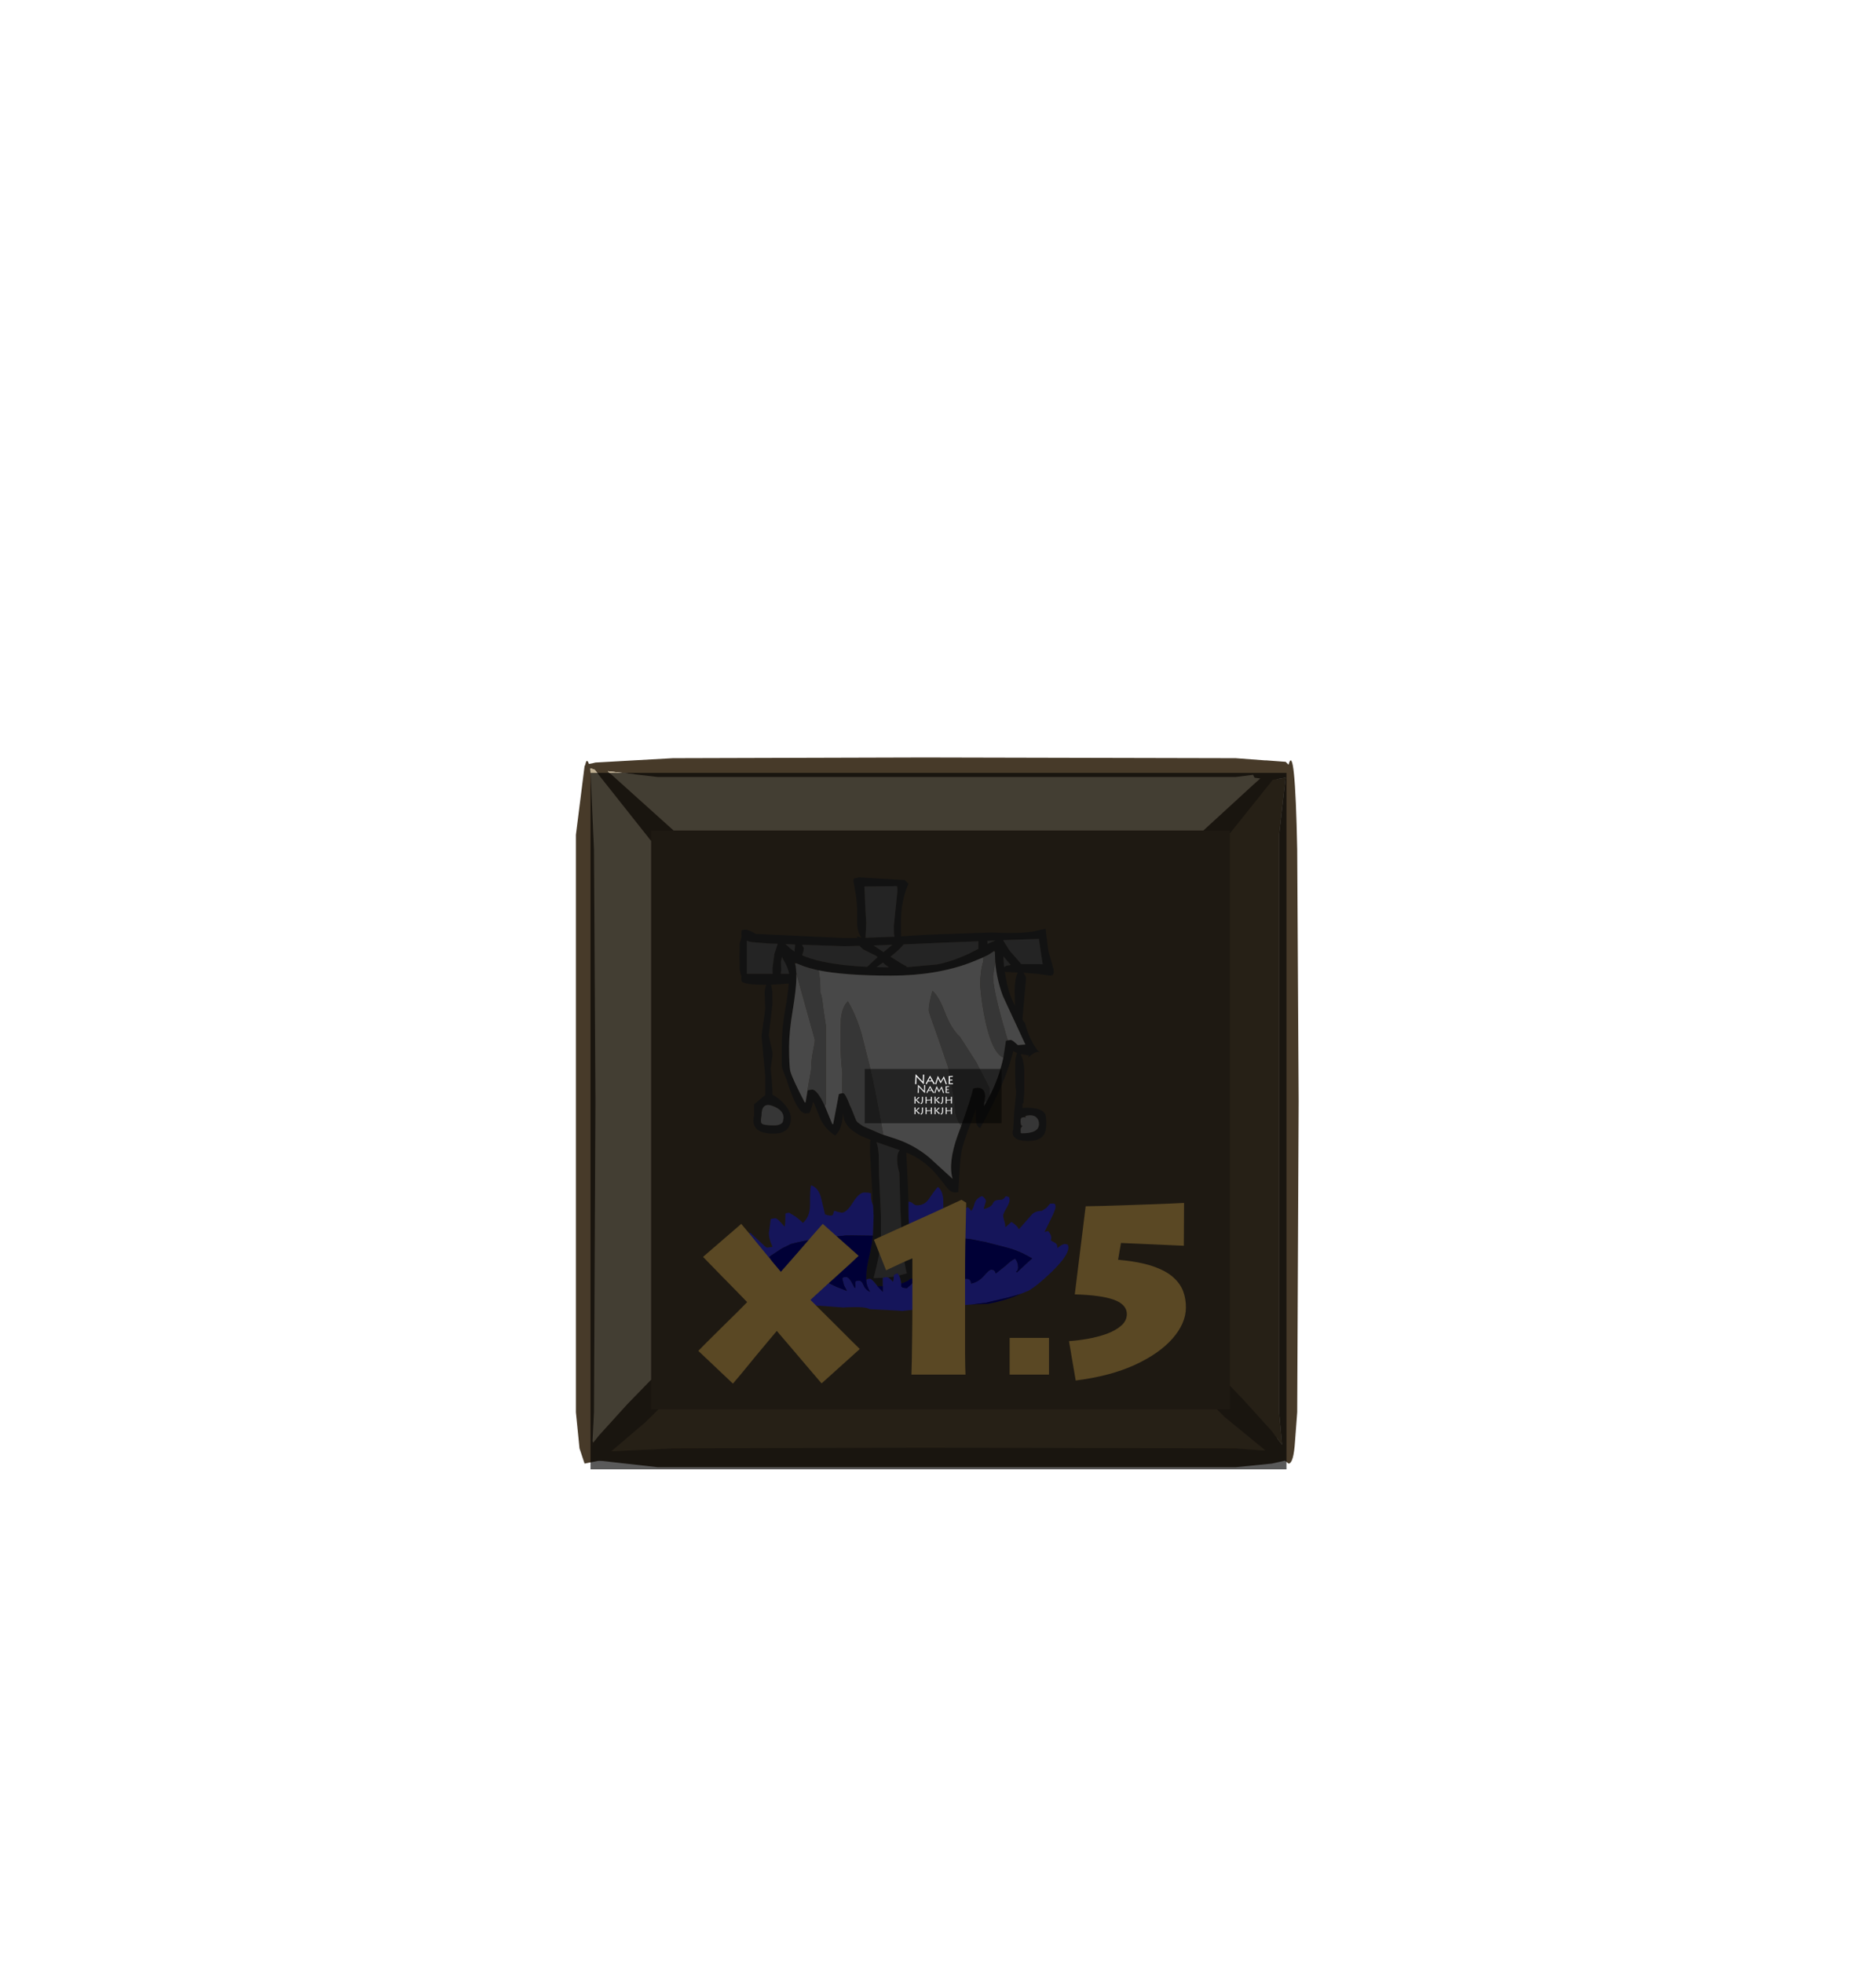 <?xml version="1.0" encoding="UTF-8" standalone="no"?>
<svg xmlns:ffdec="https://www.free-decompiler.com/flash" xmlns:xlink="http://www.w3.org/1999/xlink" ffdec:objectType="frame" height="135.65px" width="129.65px" xmlns="http://www.w3.org/2000/svg">
  <g transform="matrix(1.0, 0.0, 0.0, 1.0, 45.0, 57.4)">
    <use ffdec:characterId="933" height="47.45" id="bgcolor" transform="matrix(1.0, 0.0, 0.0, 1.0, -4.2, -3.9)" width="47.45" xlink:href="#sprite0"/>
    <use ffdec:characterId="921" height="22.0" id="hitbox" transform="matrix(2.23, 0.0, 0.0, 2.175, -4.55, -4.25)" width="22.0" xlink:href="#sprite1"/>
    <clipPath id="clipPath0">
      <path d="M 0 0 L 0 40 L 40 40 L 40 0 Z"/>
    </clipPath>
    <g clip-path="url(#clipPath0)">
      <filter id="filter0">
        <feColorMatrix in="SourceGraphic" result="filterResult0" type="matrix" values="0 0 0 0 0.2,0 0 0 0 0.2,0 0 0 0 1.0,0 0 0 1 0"/>
        <feConvolveMatrix divisor="676.0" in="filterResult0" kernelMatrix="1 1 1 1 1 1 1 1 1 1 1 1 1 1 1 1 1 1 1 1 1 1 1 1 1 1 1 1 1 1 1 1 1 1 1 1 1 1 1 1 1 1 1 1 1 1 1 1 1 1 1 1 1 1 1 1 1 1 1 1 1 1 1 1 1 1 1 1 1 1 1 1 1 1 1 1 1 1 1 1 1 1 1 1 1 1 1 1 1 1 1 1 1 1 1 1 1 1 1 1 1 1 1 1 1 1 1 1 1 1 1 1 1 1 1 1 1 1 1 1 1 1 1 1 1 1 1 1 1 1 1 1 1 1 1 1 1 1 1 1 1 1 1 1 1 1 1 1 1 1 1 1 1 1 1 1 1 1 1 1 1 1 1 1 1 1 1 1 1 1 1 1 1 1 1 1 1 1 1 1 1 1 1 1 1 1 1 1 1 1 1 1 1 1 1 1 1 1 1 1 1 1 1 1 1 1 1 1 1 1 1 1 1 1 1 1 1 1 1 1 1 1 1 1 1 1 1 1 1 1 1 1 1 1 1 1 1 1 1 1 1 1 1 1 1 1 1 1 1 1 1 1 1 1 1 1 1 1 1 1 1 1 1 1 1 1 1 1 1 1 1 1 1 1 1 1 1 1 1 1 1 1 1 1 1 1 1 1 1 1 1 1 1 1 1 1 1 1 1 1 1 1 1 1 1 1 1 1 1 1 1 1 1 1 1 1 1 1 1 1 1 1 1 1 1 1 1 1 1 1 1 1 1 1 1 1 1 1 1 1 1 1 1 1 1 1 1 1 1 1 1 1 1 1 1 1 1 1 1 1 1 1 1 1 1 1 1 1 1 1 1 1 1 1 1 1 1 1 1 1 1 1 1 1 1 1 1 1 1 1 1 1 1 1 1 1 1 1 1 1 1 1 1 1 1 1 1 1 1 1 1 1 1 1 1 1 1 1 1 1 1 1 1 1 1 1 1 1 1 1 1 1 1 1 1 1 1 1 1 1 1 1 1 1 1 1 1 1 1 1 1 1 1 1 1 1 1 1 1 1 1 1 1 1 1 1 1 1 1 1 1 1 1 1 1 1 1 1 1 1 1 1 1 1 1 1 1 1 1 1 1 1 1 1 1 1 1 1 1 1 1 1 1 1 1 1 1 1 1 1 1 1 1 1 1 1 1 1 1 1 1 1 1 1 1 1 1 1 1 1 1 1 1 1 1 1 1 1 1 1 1 1 1 1 1 1 1 1 1 1 1 1 1 1 1 1 1 1 1 1 1 1 1 1 1 1 1 1 1 1 1 1 1 1 1 1 1 1 1 1 1 1 1 1 1 1 1 1 1 1 1 1 1 1 1 1 1 1 1 1 1 1 1 1 1 1 1 1 1 1 1 1 1 1 1 1 1 1 1 1 1 1 1 1 1 1 1 1 1 1 1 1 1 1 1 1 1 1 1 1 1 1 1 1 1 1 1 1 1 1 1 1 1 1 1 1 1 1 1 1 1 1 1 1 1 1 1 1 1 1 1 1 1 1 1 1" order="26 26" result="filterResult1"/>
        <feComposite in="SourceGraphic" in2="filterResult1" operator="over" result="filterResult2"/>
      </filter>
      <use ffdec:characterId="998" filter="url(#filter0)" height="118.0" transform="matrix(0.254, 0.0, 0.0, 0.254, 5.596, 3.233)" width="91.5" xlink:href="#sprite2"/>
      <filter id="filter5">
        <feColorMatrix in="SourceGraphic" result="filterResult3" type="matrix" values="0 0 0 0 0.0,0 0 0 0 0.0,0 0 0 0 0.0,0 0 0 1 0"/>
        <feConvolveMatrix divisor="9.0" in="filterResult3" kernelMatrix="1 1 1 1 1 1 1 1 1" order="3 3" result="filterResult4"/>
        <feComposite in="SourceGraphic" in2="filterResult4" operator="over" result="filterResult5"/>
      </filter>
      <use ffdec:characterId="992" filter="url(#filter5)" height="15.4" transform="matrix(1.0, 0.0, 0.0, 1.0, 2.75, 24.25)" width="42.35" xlink:href="#text0"/>
    </g>
    <filter id="filter6">
      <feColorMatrix in="SourceGraphic" result="filterResult6" type="matrix" values="0 0 0 0 0.0,0 0 0 0 0.0,0 0 0 0 0.0,0 0 0 1 0"/>
      <feConvolveMatrix divisor="4.0" in="filterResult6" kernelMatrix="1 1 1 1" order="2 2" result="filterResult7"/>
      <feComposite in="SourceGraphic" in2="filterResult7" operator="over" result="filterResult8"/>
    </filter>
    <use ffdec:characterId="935" filter="url(#filter6)" height="15.75" id="txt_hotkey" transform="matrix(1.0, 0.0, 0.0, 1.0, -3.85, -0.1)" width="18.0" xlink:href="#text1"/>
    <use ffdec:characterId="948" ffdec:characterName="Army_fla.Hud_BgButton_151" height="97.6" id="bg" transform="matrix(1.0, 0.0, 0.0, 1.0, -29.05, -29.25)" width="97.6" xlink:href="#sprite3"/>
    <use ffdec:characterId="950" ffdec:characterName="Army_fla.Hud_cooldown_152" height="48.5" id="cdcover" transform="matrix(0.998, 0.0, 0.0, 0.99, -4.2, -4)" width="48.1" xlink:href="#sprite4"/>
    <use ffdec:characterId="950" ffdec:characterName="Army_fla.Hud_cooldown_152" height="48.5" id="cd" transform="matrix(0.998, 0.0, 0.0, 0.99, -4.2, -4)" width="48.1" xlink:href="#sprite5"/>
    <use ffdec:characterId="953" ffdec:characterName="Army_fla.Hud_Description_153" height="50.1" id="desc" transform="matrix(0.075, 0.0, 0.0, 0.075, 14.65, 16.478)" width="129.55" xlink:href="#sprite6"/>
  </g>
  <defs>
    <g id="sprite0" transform="matrix(1.0, 0.0, 0.0, 1.0, 0.0, 0.0)">
      <use ffdec:characterId="932" height="47.45" transform="matrix(1.0, 0.0, 0.0, 1.0, 0.0, 0.0)" width="47.45" xlink:href="#shape0"/>
    </g>
    <g id="shape0" transform="matrix(1.0, 0.0, 0.0, 1.0, 0.0, 0.0)">
      <path d="M47.45 0.0 L47.45 47.45 0.0 47.45 0.0 0.0 47.45 0.0" fill="#564732" fill-rule="evenodd" stroke="none"/>
    </g>
    <g id="sprite1" transform="matrix(1.0, 0.0, 0.0, 1.0, 0.0, 0.0)">
      <use ffdec:characterId="145" height="22.0" transform="matrix(1.0, 0.0, 0.0, 1.0, 0.0, 0.0)" width="22.0" xlink:href="#shape1"/>
    </g>
    <g id="shape1" transform="matrix(1.0, 0.0, 0.0, 1.0, 0.0, 0.0)">
      <path d="M22.0 0.0 L22.0 22.0 0.0 22.0 0.0 0.0 22.0 0.0" fill="#00ff00" fill-opacity="0.0" fill-rule="evenodd" stroke="none"/>
    </g>
    <g id="sprite2" transform="matrix(1.0, 0.0, 0.0, 1.0, 45.75, 59.4)">
      <use ffdec:characterId="997" height="118.0" transform="matrix(1.0, 0.0, 0.0, 1.0, -45.75, -59.4)" width="91.5" xlink:href="#shape2"/>
    </g>
    <g id="shape2" transform="matrix(1.0, 0.0, 0.0, 1.0, 45.75, 59.4)">
      <path d="M-7.4 29.9 L-8.25 15.15 -8.2 12.75 -8.05 12.05 -10.6 11.0 Q-15.75 8.4 -15.45 4.75 L-15.95 7.6 Q-16.4 9.75 -17.75 10.85 -20.35 9.15 -21.65 6.5 L-23.5 2.0 -23.75 1.75 Q-24.25 4.05 -24.75 4.75 L-25.75 4.85 Q-28.1 4.85 -30.95 -4.4 L-31.85 -6.7 Q-32.35 -8.0 -32.25 -8.9 L-32.25 -13.4 Q-32.25 -18.25 -31.25 -23.8 -30.55 -27.65 -30.35 -30.5 L-35.15 -30.15 Q-34.9 -29.4 -34.8 -28.3 L-34.75 -25.05 -35.25 -20.75 -35.75 -16.45 -35.3 -14.2 -34.75 -11.75 Q-34.7 -10.95 -34.95 -9.5 L-35.25 -7.45 Q-34.75 -2.4 -34.75 -0.25 -32.65 0.9 -31.2 2.7 -29.75 4.55 -29.75 6.1 -29.75 10.35 -34.5 10.35 -38.9 10.35 -39.75 8.0 -40.2 6.8 -39.75 5.35 L-39.75 2.35 -36.75 -0.15 -36.75 -5.55 -37.75 -16.25 -37.3 -19.5 Q-36.85 -22.35 -36.75 -23.75 L-36.9 -27.7 Q-36.9 -29.15 -36.45 -30.15 L-36.75 -30.15 Q-41.7 -30.15 -42.95 -30.9 -43.25 -31.05 -43.25 -31.8 L-43.2 -32.45 Q-43.55 -33.25 -43.7 -34.5 L-43.75 -37.9 -43.7 -41.3 -43.15 -43.45 -43.25 -43.9 -43.2 -44.65 -43.1 -45.0 -42.25 -45.15 Q-41.2 -45.15 -39.25 -44.0 L-15.5 -42.9 -11.7 -42.9 -11.7 -43.4 -10.6 -42.95 -10.5 -42.95 Q-11.55 -44.15 -11.75 -46.55 L-11.75 -50.75 Q-11.85 -53.7 -12.3 -55.8 L-12.75 -58.45 -12.65 -59.05 -11.2 -59.4 1.25 -58.65 2.25 -57.65 Q0.75 -54.25 0.35 -50.35 0.1 -48.0 0.25 -43.35 L7.7 -43.8 24.8 -44.4 Q32.3 -44.0 36.3 -44.7 L39.55 -45.4 40.25 -39.75 Q40.3 -39.05 41.05 -36.85 L41.75 -34.15 41.75 -33.4 41.55 -33.0 41.6 -32.8 40.75 -32.65 37.95 -33.05 33.55 -33.45 34.25 -32.15 33.75 -26.5 33.25 -20.9 Q33.25 -20.5 33.95 -19.75 34.5 -17.5 35.55 -15.3 36.6 -13.1 37.8 -11.85 L37.8 -11.8 Q36.85 -12.2 35.0 -10.5 L34.8 -10.3 35.0 -10.95 32.85 -11.3 32.75 -11.35 Q33.6 -9.7 33.75 -6.9 L33.75 -1.2 33.55 2.0 33.25 2.2 33.25 3.35 Q38.1 3.05 39.35 4.85 39.75 5.45 39.75 7.55 39.75 9.7 39.05 10.7 37.95 12.35 34.75 12.35 31.4 12.35 30.75 10.85 30.4 10.1 30.75 9.2 L31.0 4.4 31.55 -1.05 31.35 -2.25 31.25 -6.3 31.3 -9.6 Q31.45 -10.95 31.8 -11.6 31.1 -11.85 30.75 -12.15 L30.35 -10.55 Q28.15 -2.65 21.75 8.85 20.6 8.3 20.6 6.65 L20.55 3.75 18.5 9.3 Q17.2 12.75 16.75 14.85 16.35 16.9 16.15 20.45 L15.8 26.1 Q16.0 26.35 14.75 26.35 13.8 26.35 12.7 25.05 L10.3 22.0 Q6.7 17.5 1.65 15.5 L2.0 22.65 2.25 28.85 2.25 31.35 Q2.25 34.8 2.7 38.35 L2.85 39.35 3.0 40.55 3.05 40.7 Q3.75 45.25 3.75 48.5 L3.7 49.25 Q3.55 49.25 3.5 49.35 L3.5 49.7 2.75 49.85 2.65 49.85 Q2.2 50.5 0.3 51.1 L0.25 51.15 Q0.1 49.8 -0.35 48.95 L1.75 48.35 1.8 48.35 Q1.1 46.1 0.6 40.55 L0.45 38.3 0.4 37.5 0.25 35.5 0.05 31.2 -0.25 21.0 Q-0.8 19.25 -0.85 17.55 -0.9 15.7 -0.15 14.85 L-6.45 12.65 Q-5.95 14.2 -5.85 16.15 L-5.75 21.9 -5.25 32.75 -5.25 33.3 -5.25 37.8 -5.25 38.15 -5.3 40.25 -5.35 40.6 Q-5.65 43.5 -7.25 49.65 L-4.65 49.55 -4.75 49.65 -4.75 51.85 -5.25 51.85 -6.2 51.85 -6.55 51.4 Q-7.75 49.85 -8.25 49.85 -9.0 49.85 -9.2 50.1 L-9.25 50.35 -9.25 49.25 Q-9.25 46.95 -8.25 42.95 L-7.7 40.2 -7.7 40.15 -7.45 38.1 -7.25 32.85 -7.4 29.9 M-9.75 -56.9 L-9.5 -51.1 -9.25 -46.95 -9.45 -43.0 -9.45 -42.95 -1.55 -43.25 -1.7 -43.85 -1.75 -46.15 -1.25 -51.0 -0.75 -55.9 -0.85 -56.9 -1.0 -57.0 -9.75 -56.9 M-41.75 -33.15 L-34.7 -33.15 -34.75 -33.4 -34.75 -34.8 -34.25 -38.55 -33.35 -41.3 -35.95 -41.4 -40.2 -41.75 Q-41.3 -41.9 -41.75 -42.15 L-41.75 -33.15 M-6.5 -38.0 L-10.1 -39.8 -11.1 -40.75 -15.25 -40.65 -26.7 -41.05 -26.25 -40.15 Q-26.25 -39.4 -26.55 -38.65 L-26.7 -38.2 -26.25 -38.0 -24.5 -37.35 Q-18.65 -35.5 -9.0 -35.05 L-6.2 -37.65 -6.15 -37.65 -6.15 -37.7 -6.5 -38.0 M-6.1 -40.1 L-4.55 -39.05 -4.5 -39.1 -2.15 -41.05 -7.25 -40.85 -6.1 -40.1 M-4.7 -36.2 L-6.45 -34.95 -3.1 -34.9 -4.25 -35.75 -4.7 -36.2 M-30.05 -40.15 L-28.75 -39.2 -28.75 -39.65 -28.6 -41.1 -30.4 -41.2 -31.0 -41.2 -31.25 -41.2 -31.25 -41.15 Q-31.05 -41.15 -30.25 -40.35 L-30.05 -40.15 M-31.25 -35.95 L-32.2 -37.7 -32.45 -36.4 -32.4 -34.2 -32.5 -33.15 -30.25 -33.15 Q-30.4 -34.1 -31.0 -35.45 L-31.25 -35.95 M-22.5 -34.15 L-23.5 -34.4 -24.85 -34.75 -25.0 -34.8 -26.25 -35.2 -28.15 -35.95 -28.25 -36.0 -28.75 -36.25 -28.65 -35.9 -28.6 -35.8 -28.45 -35.25 -28.25 -33.15 -28.25 -32.65 -28.25 -32.25 -28.25 -32.15 -28.25 -32.05 Q-28.35 -28.75 -29.25 -23.3 -30.25 -17.35 -30.25 -13.3 -30.25 -8.0 -29.9 -6.6 -29.4 -4.7 -26.0 1.85 L-25.75 1.85 -25.75 1.75 -25.5 0.45 -25.2 -1.4 -24.95 -1.5 -24.0 -1.65 Q-22.6 -1.65 -20.55 2.75 L-18.5 7.75 -18.25 7.75 -16.7 -0.4 -16.45 -0.5 -15.85 -0.65 -15.65 -0.65 -15.5 -0.65 Q-15.0 -0.65 -13.75 2.5 L-13.65 2.75 -13.55 2.95 -13.55 3.0 -13.4 3.3 -13.35 3.4 -12.0 6.75 -11.95 6.85 -11.85 6.95 -11.8 7.0 -11.75 7.1 -11.7 7.15 -11.65 7.2 -11.6 7.25 -11.55 7.3 -10.15 8.3 -10.1 8.3 -10.05 8.35 -4.95 10.55 -4.75 10.6 -1.7 11.6 Q3.55 13.25 7.85 16.8 L14.25 22.65 Q12.95 18.25 15.65 10.75 L16.6 8.2 Q19.5 -0.05 19.8 -1.9 L20.05 -2.0 21.0 -2.15 Q23.05 -2.15 23.1 0.15 L23.1 0.3 23.0 1.15 22.95 1.5 22.75 2.85 23.4 1.8 24.25 0.2 Q26.85 -4.8 28.05 -10.35 L28.75 -14.9 29.0 -15.0 29.05 -15.0 29.2 -15.05 29.25 -15.05 30.0 -15.15 Q30.45 -15.15 31.2 -14.45 L32.0 -13.75 34.05 -13.9 27.95 -27.05 Q26.25 -31.55 25.85 -36.3 L25.75 -39.0 25.75 -39.5 25.55 -39.35 25.5 -39.3 23.95 -38.3 22.65 -37.7 22.65 -37.65 19.25 -36.25 Q9.85 -32.65 -2.5 -32.65 -15.2 -32.65 -22.5 -34.15 M37.75 -42.65 L28.0 -42.3 28.3 -41.75 29.8 -39.4 32.25 -36.6 32.9 -35.8 38.75 -35.75 38.25 -39.05 37.75 -42.4 37.75 -42.65 M23.75 -41.3 L25.75 -42.15 25.75 -42.2 23.7 -42.1 23.75 -41.3 M1.8 -34.95 L10.05 -35.7 Q13.8 -36.4 18.75 -38.65 L21.25 -39.95 21.25 -42.0 12.3 -41.65 0.9 -41.15 Q0.1 -40.0 -2.65 -37.8 0.35 -35.85 1.75 -35.15 L1.75 -34.95 1.8 -34.95 M30.05 -27.0 L31.2 -24.45 31.1 -28.45 Q31.15 -31.85 31.95 -33.5 L28.55 -33.65 28.45 -33.7 Q29.15 -29.4 30.05 -27.0 M30.05 -35.55 L28.05 -37.9 28.25 -35.0 28.9 -35.35 30.05 -35.55 M34.1 5.95 L34.15 6.0 33.75 5.85 33.0 6.0 32.8 6.35 32.75 6.75 32.75 6.95 32.75 7.2 32.8 7.55 32.8 7.7 32.95 8.1 33.0 8.15 33.3 8.25 33.35 8.25 33.1 8.4 32.9 8.7 Q32.75 8.95 32.75 9.25 L32.8 10.15 33.0 10.25 Q37.75 10.3 37.75 7.7 37.75 6.75 37.2 6.1 36.35 5.1 34.45 5.45 L34.1 5.55 33.8 5.6 34.1 5.95 M-34.75 2.8 Q-37.75 1.7 -37.75 5.45 -38.05 7.05 -37.75 7.5 -37.4 8.1 -34.35 8.1 -32.5 8.1 -31.95 7.15 L-31.75 6.05 Q-31.75 3.9 -34.75 2.8 M-3.35 49.45 L-1.75 49.25 Q-1.8 50.4 -2.0 50.65 -2.8 49.7 -3.35 49.45 M-9.25 50.45 L-9.2 50.7 -9.25 50.65 -9.25 50.45" fill="#333333" fill-rule="evenodd" stroke="none"/>
      <path d="M-4.65 49.55 L-7.25 49.65 Q-5.65 43.5 -5.35 40.6 L-5.3 40.25 -5.25 38.15 -5.25 37.8 -5.25 33.3 -5.25 32.75 -5.75 21.9 -5.85 16.15 Q-5.95 14.2 -6.45 12.65 L-0.15 14.85 Q-0.9 15.7 -0.85 17.55 -0.8 19.25 -0.25 21.0 L0.05 31.2 0.25 35.5 0.4 37.5 0.45 38.3 0.6 40.55 Q1.1 46.1 1.8 48.35 L1.75 48.35 -0.35 48.95 -0.75 48.35 -1.4 48.6 -1.75 48.85 -1.75 49.25 -3.35 49.45 -3.75 49.35 -4.6 49.5 -4.65 49.55 M-41.75 -33.15 L-41.75 -42.15 Q-41.3 -41.9 -40.2 -41.75 L-35.95 -41.4 -33.35 -41.3 -34.25 -38.55 -34.75 -34.8 -34.75 -33.4 -34.7 -33.15 -41.75 -33.15 M-9.75 -56.9 L-1.0 -57.0 -0.85 -56.9 -0.75 -55.9 -1.25 -51.0 -1.75 -46.15 -1.7 -43.85 -1.55 -43.25 -9.45 -42.95 -9.45 -43.0 -9.25 -46.95 -9.5 -51.1 -9.75 -56.9 M-6.5 -38.0 L-6.15 -37.65 -6.2 -37.65 -9.0 -35.05 Q-18.65 -35.5 -24.5 -37.35 L-26.25 -38.0 -26.7 -38.2 -26.55 -38.65 Q-26.25 -39.4 -26.25 -40.15 L-26.7 -41.05 -15.25 -40.65 -11.1 -40.75 -10.1 -39.8 -6.5 -38.0 M-31.25 -35.95 L-31.0 -35.45 Q-30.4 -34.1 -30.25 -33.15 L-32.5 -33.15 -32.4 -34.2 -32.45 -36.4 -32.2 -37.7 -31.25 -35.95 M-30.05 -40.15 L-30.25 -40.35 Q-31.05 -41.15 -31.25 -41.15 L-31.25 -41.2 -31.0 -41.2 -30.4 -41.2 -28.6 -41.1 -28.75 -39.65 -28.75 -39.2 -30.05 -40.15 M-4.7 -36.2 L-4.25 -35.75 -3.1 -34.9 -6.45 -34.95 -4.7 -36.2 M-6.1 -40.1 L-7.25 -40.85 -2.15 -41.05 -4.5 -39.1 -4.55 -39.05 -6.1 -40.1 M23.75 -41.3 L23.7 -42.1 25.75 -42.2 25.75 -42.15 23.75 -41.3 M37.75 -42.65 L37.75 -42.4 38.25 -39.05 38.75 -35.75 32.9 -35.8 32.25 -36.6 29.8 -39.4 28.3 -41.75 28.0 -42.3 37.75 -42.65 M1.75 -35.15 Q0.35 -35.85 -2.65 -37.8 0.1 -40.0 0.9 -41.15 L12.3 -41.65 21.25 -42.0 21.25 -39.95 18.75 -38.65 Q13.8 -36.4 10.05 -35.7 L1.8 -34.95 1.75 -35.15 M30.05 -35.55 L28.9 -35.35 28.25 -35.0 28.05 -37.9 30.05 -35.55" fill="#666666" fill-rule="evenodd" stroke="none"/>
      <path d="M-22.5 -34.15 L-22.2 -34.1 Q-21.75 -31.6 -21.75 -29.2 L-21.75 -28.05 Q-21.45 -27.5 -21.25 -26.25 L-20.8 -22.7 -20.25 -19.15 -20.25 2.25 -20.35 2.55 -20.55 2.75 Q-22.6 -1.65 -24.0 -1.65 L-24.95 -1.5 -25.2 -1.4 -25.5 0.45 -25.75 1.75 -25.0 -2.9 -24.25 -7.0 Q-24.25 -9.7 -23.75 -12.0 -23.25 -14.3 -23.25 -15.25 L-28.25 -33.15 -28.45 -35.25 -28.6 -35.8 -28.65 -35.9 -28.25 -36.0 -28.15 -35.95 -26.25 -35.2 -25.0 -34.8 -24.75 -34.05 -24.85 -34.75 -23.5 -34.4 -22.5 -34.15 M-15.85 -0.65 L-15.85 -1.15 -15.75 -6.25 Q-16.25 -10.0 -16.25 -15.45 L-16.15 -20.9 Q-15.75 -24.3 -14.25 -25.65 -12.05 -21.95 -10.55 -16.9 L-8.25 -7.75 Q-6.95 -2.3 -4.75 9.85 L-4.75 10.6 -4.95 10.55 -10.05 8.35 -10.1 8.3 -10.15 8.3 -11.55 7.3 -11.6 7.25 -11.65 7.2 -11.7 7.15 -11.75 7.1 -11.8 7.0 -11.85 6.95 -11.95 6.85 -12.0 6.75 -13.35 3.4 -13.4 3.3 -13.55 3.0 -13.55 2.95 -13.7 2.0 -13.75 2.5 Q-15.0 -0.65 -15.5 -0.65 L-15.65 -0.65 -15.85 -0.65 M16.6 8.2 Q15.45 6.95 15.0 4.45 L14.55 0.25 13.05 -7.65 10.1 -16.25 Q7.75 -22.7 7.75 -23.2 7.75 -25.0 8.75 -28.5 10.4 -27.2 12.1 -22.8 13.85 -18.15 16.25 -16.0 L20.7 -9.05 24.25 -2.15 24.25 0.2 23.4 1.8 23.25 1.85 22.95 1.5 23.0 1.15 23.1 0.3 23.1 0.15 Q23.05 -2.15 21.0 -2.15 L20.05 -2.0 19.8 -1.9 Q19.5 -0.05 16.6 8.2 M28.05 -10.35 Q25.15 -11.55 23.25 -19.9 22.15 -24.8 21.75 -30.0 21.75 -33.9 22.55 -36.4 L22.65 -37.65 22.65 -37.7 23.95 -38.3 25.5 -39.3 25.55 -39.35 25.75 -39.0 25.85 -36.3 25.75 -35.75 25.25 -32.5 Q25.25 -29.25 27.75 -20.2 L29.25 -15.05 29.2 -15.05 29.05 -15.0 29.0 -15.0 28.75 -14.9 28.05 -10.35 M34.1 5.55 L34.45 5.45 Q36.35 5.1 37.2 6.1 37.75 6.75 37.75 7.7 37.75 10.3 33.0 10.25 L32.8 10.15 32.75 9.25 Q32.75 8.95 32.9 8.7 L33.1 8.4 33.35 8.25 33.3 8.25 33.0 8.15 32.95 8.1 32.8 7.7 32.8 7.55 32.75 7.2 32.75 6.95 32.75 6.75 32.8 6.35 33.0 6.0 33.75 5.85 34.15 6.0 34.1 5.95 34.1 5.55 M-34.75 2.8 Q-31.75 3.9 -31.75 6.05 L-31.95 7.15 Q-32.5 8.1 -34.35 8.1 -37.4 8.1 -37.75 7.5 -38.05 7.05 -37.75 5.45 -37.75 1.7 -34.75 2.8" fill="#999999" fill-rule="evenodd" stroke="none"/>
      <path d="M-20.55 2.75 L-20.35 2.55 -20.25 2.25 -20.25 -19.15 -20.8 -22.7 -21.25 -26.25 Q-21.45 -27.5 -21.75 -28.05 L-21.75 -29.2 Q-21.75 -31.6 -22.2 -34.1 L-22.5 -34.15 Q-15.2 -32.65 -2.5 -32.65 9.85 -32.65 19.25 -36.25 L22.65 -37.65 22.55 -36.4 Q21.75 -33.9 21.75 -30.0 22.15 -24.8 23.25 -19.9 25.15 -11.55 28.05 -10.35 26.85 -4.8 24.25 0.2 L24.25 -2.15 20.7 -9.05 16.25 -16.0 Q13.85 -18.15 12.1 -22.8 10.4 -27.2 8.75 -28.5 7.75 -25.0 7.75 -23.2 7.75 -22.7 10.1 -16.25 L13.05 -7.65 14.55 0.25 15.0 4.45 Q15.45 6.95 16.6 8.2 L15.65 10.75 Q12.95 18.25 14.25 22.65 L7.85 16.8 Q3.55 13.25 -1.7 11.6 L-4.75 10.6 -4.75 9.85 Q-6.95 -2.3 -8.25 -7.75 L-10.55 -16.9 Q-12.05 -21.95 -14.25 -25.65 -15.75 -24.3 -16.15 -20.9 L-16.25 -15.45 Q-16.25 -10.0 -15.75 -6.25 L-15.85 -1.15 -15.85 -0.65 -16.45 -0.5 -16.7 -0.4 -18.25 7.75 -18.5 7.75 -20.55 2.75 M-24.85 -34.75 L-24.75 -34.05 -25.0 -34.8 -24.85 -34.75 M-28.25 -33.15 L-23.25 -15.25 Q-23.25 -14.3 -23.75 -12.0 -24.25 -9.7 -24.25 -7.0 L-25.0 -2.9 -25.75 1.75 -25.75 1.85 -26.0 1.85 Q-29.4 -4.7 -29.9 -6.6 -30.25 -8.0 -30.25 -13.3 -30.25 -17.35 -29.25 -23.3 -28.35 -28.75 -28.25 -32.05 L-28.25 -32.15 -28.25 -32.25 -28.25 -32.65 -28.25 -33.15 M25.85 -36.3 Q26.25 -31.55 27.95 -27.05 L34.05 -13.9 32.0 -13.75 31.2 -14.45 Q30.45 -15.15 30.0 -15.15 L29.25 -15.05 27.75 -20.2 Q25.25 -29.25 25.25 -32.5 L25.75 -35.75 25.85 -36.3 M23.4 1.8 L22.75 2.85 22.95 1.5 23.25 1.85 23.4 1.8 M-13.55 2.95 L-13.65 2.75 -13.75 2.5 -13.7 2.0 -13.55 2.95" fill="#cccccc" fill-rule="evenodd" stroke="none"/>
      <path d="M2.25 28.85 Q2.9 28.85 3.45 29.35 4.0 29.85 4.6 29.85 6.6 29.85 7.8 28.1 9.7 25.3 10.25 24.85 11.45 25.7 11.7 28.15 L11.75 31.85 12.25 31.45 13.25 30.85 13.95 31.5 14.25 32.35 Q14.85 30.85 15.75 30.85 16.55 30.85 16.65 31.2 L16.75 31.85 Q17.0 31.3 18.25 30.35 18.95 30.65 19.25 31.35 19.75 31.05 20.2 29.4 20.65 27.9 22.25 27.35 23.3 27.95 23.3 28.8 L22.75 30.6 22.75 30.85 Q24.8 30.35 25.25 29.25 25.55 28.35 27.25 28.35 27.95 28.35 28.3 27.85 L28.75 27.35 29.45 27.55 Q29.75 27.65 29.75 28.45 29.75 29.1 28.9 30.6 28.0 32.15 28.0 32.6 28.0 33.15 28.35 34.25 28.65 35.2 28.55 35.85 L30.25 34.35 Q32.0 35.5 32.25 36.4 L35.95 32.2 Q36.95 31.35 38.55 31.35 L39.75 30.55 40.75 29.4 41.8 29.35 42.05 29.5 Q42.25 29.6 42.25 30.35 42.25 31.0 41.0 33.55 L39.25 37.1 40.25 36.85 Q41.05 37.8 41.1 38.6 L41.0 39.45 41.85 39.9 Q42.7 40.25 42.75 41.15 L42.75 41.5 Q43.9 40.5 44.75 40.35 L45.45 40.5 Q45.75 40.6 45.75 41.35 45.75 43.55 41.1 48.05 37.1 51.9 34.75 53.15 L32.75 53.95 29.4 54.9 23.25 56.35 19.25 56.85 9.3 57.6 0.5 58.6 -0.5 58.5 -8.3 58.1 Q-9.4 57.35 -14.7 57.6 L-15.5 57.65 -29.15 56.65 -32.05 56.15 -32.3 56.05 -32.35 56.05 -32.4 56.1 -35.0 55.5 -36.4 55.5 Q-38.2 54.45 -39.95 52.2 -42.3 49.1 -42.7 47.6 L-43.85 45.65 Q-45.75 42.3 -45.75 41.25 -45.75 40.5 -45.25 40.35 L-44.75 40.35 -41.05 44.3 Q-41.75 41.65 -41.75 39.95 L-41.5 37.65 -41.6 37.5 -40.75 37.35 -37.25 40.6 Q-36.5 41.4 -36.15 41.35 L-34.75 41.15 Q-35.75 39.05 -35.75 37.4 L-35.5 35.6 -35.25 33.65 -35.0 33.5 -34.0 33.35 Q-33.6 33.35 -32.65 34.35 L-31.45 35.65 Q-31.25 34.85 -31.25 32.15 L-31.1 32.0 -30.25 31.85 -28.5 32.9 Q-27.15 33.9 -26.5 34.65 -24.55 32.95 -24.55 29.7 -24.6 25.35 -24.25 24.4 -22.25 25.05 -21.55 27.8 L-20.45 32.35 Q-20.15 32.35 -19.9 32.5 L-18.95 32.65 Q-18.25 32.65 -18.2 32.0 -18.1 31.35 -17.75 31.35 L-17.1 31.6 -15.95 31.85 Q-14.6 31.85 -12.9 29.1 -11.2 26.35 -9.75 26.35 L-8.7 26.4 -7.95 26.6 Q-8.1 28.25 -7.4 29.9 L-7.25 32.85 -7.45 38.1 Q-15.25 37.95 -15.25 38.1 -23.35 38.7 -29.7 40.35 L-32.25 41.6 -35.2 43.55 -35.6 43.9 -34.4 46.1 -33.65 47.55 -33.25 48.1 Q-32.15 49.7 -30.95 49.85 L-30.75 49.85 Q-30.6 49.85 -29.35 50.95 -28.05 52.05 -27.5 52.15 L-27.2 51.4 Q-26.85 50.9 -25.25 50.15 -26.25 48.05 -26.25 46.95 -26.25 46.1 -26.05 45.8 -25.9 45.6 -25.25 45.35 -23.55 46.1 -23.6 46.85 -23.7 47.35 -22.75 47.35 L-21.5 48.95 -19.7 50.9 -17.3 52.05 -14.5 53.15 -15.3 51.6 -15.75 49.9 -15.7 49.65 Q-15.55 49.35 -14.75 49.35 -14.1 49.35 -13.4 50.5 L-12.5 52.15 -12.2 52.35 -12.25 50.9 -12.2 50.65 Q-12.05 50.35 -11.25 50.35 -10.5 50.35 -10.05 51.45 -9.55 52.8 -8.2 53.4 -9.1 51.85 -9.2 50.7 L-9.25 50.45 -9.25 50.35 -9.2 50.1 Q-9.0 49.85 -8.25 49.85 -7.75 49.85 -6.55 51.4 L-6.2 51.85 -4.75 53.4 -4.75 51.85 -4.75 49.65 -4.65 49.55 -4.6 49.5 -3.75 49.35 -3.35 49.45 Q-2.8 49.7 -2.0 50.65 -1.8 50.4 -1.75 49.25 L-1.75 48.85 -1.4 48.6 -0.75 48.35 -0.35 48.95 Q0.1 49.8 0.25 51.15 L0.25 51.9 0.65 52.25 1.8 52.4 2.9 51.45 Q3.75 50.45 4.25 50.35 5.2 51.0 5.3 52.15 L8.0 49.65 9.15 49.55 10.3 49.35 12.0 46.7 Q12.95 44.95 13.75 44.85 L14.45 45.5 14.75 46.15 15.45 46.05 16.55 46.1 16.65 46.5 16.75 47.6 16.3 49.1 15.5 50.6 15.25 50.9 16.65 50.25 Q17.3 49.85 18.0 49.85 19.25 49.85 19.25 51.15 21.3 50.75 22.85 48.95 24.2 47.35 24.75 47.35 25.5 47.35 25.75 47.85 L26.0 48.4 28.65 46.3 Q30.2 44.85 31.05 44.45 L31.25 44.35 31.45 44.65 Q31.95 45.4 32.05 46.35 32.2 47.5 31.5 47.9 L31.75 48.1 34.6 45.45 35.1 45.0 35.9 44.3 34.4 43.45 34.25 43.4 33.3 42.9 Q32.1 42.35 31.0 41.95 L30.3 41.7 29.05 41.35 23.0 39.8 23.05 39.6 22.9 39.8 19.2 39.05 17.25 38.85 2.7 38.35 Q2.25 34.8 2.25 31.35 L2.25 28.85 M-37.25 48.6 L-37.2 47.85 Q-37.2 47.1 -37.6 46.3 L-38.0 45.65 -38.2 45.8 -39.1 46.65 -37.45 48.65 -37.25 48.6" fill="#3c3cff" fill-rule="evenodd" stroke="none"/>
      <path d="M32.75 53.95 Q29.1 55.65 23.9 56.65 L19.25 56.85 23.25 56.35 29.4 54.9 32.75 53.95 M-7.45 38.1 L-7.7 40.15 -7.7 40.2 -8.25 42.95 Q-9.25 46.95 -9.25 49.25 L-9.25 50.35 -9.25 50.45 -9.25 50.65 -9.2 50.7 Q-9.1 51.85 -8.2 53.4 -9.55 52.8 -10.05 51.45 -10.5 50.35 -11.25 50.35 -12.05 50.35 -12.2 50.65 L-12.25 50.9 -12.2 52.35 -12.5 52.15 -13.4 50.5 Q-14.1 49.35 -14.75 49.35 -15.55 49.35 -15.7 49.65 L-15.75 49.9 -15.3 51.6 -14.5 53.15 -17.3 52.05 -19.7 50.9 -21.5 48.95 -22.75 47.35 Q-23.7 47.35 -23.6 46.85 -23.55 46.1 -25.25 45.35 -25.9 45.6 -26.05 45.8 -26.25 46.1 -26.25 46.95 -26.25 48.05 -25.25 50.15 -26.85 50.9 -27.2 51.4 L-27.5 52.15 Q-28.05 52.05 -29.35 50.95 -30.6 49.85 -30.75 49.85 L-30.95 49.85 Q-32.15 49.7 -33.25 48.1 L-33.65 47.55 -34.4 46.1 -35.6 43.9 -35.2 43.55 -32.25 41.6 -29.7 40.35 Q-23.35 38.7 -15.25 38.1 -15.25 37.95 -7.45 38.1 M-6.2 51.85 L-5.25 51.85 -4.75 51.85 -4.75 53.4 -6.2 51.85 M0.25 51.15 L0.3 51.1 Q2.2 50.5 2.65 49.85 L2.75 49.85 3.5 49.7 3.5 49.35 Q3.55 49.25 3.7 49.25 L3.75 48.5 Q3.75 45.25 3.05 40.7 L3.0 40.55 2.85 39.35 2.7 38.35 17.25 38.85 19.2 39.05 22.9 39.8 23.0 39.8 29.05 41.35 30.3 41.7 31.0 41.95 Q32.1 42.35 33.3 42.9 L34.25 43.4 34.4 43.45 35.9 44.3 35.1 45.0 34.6 45.45 31.75 48.1 31.5 47.9 Q32.2 47.5 32.05 46.35 31.95 45.4 31.45 44.65 L31.25 44.35 31.05 44.45 Q30.2 44.85 28.65 46.3 L26.0 48.4 25.75 47.85 Q25.5 47.35 24.75 47.35 24.2 47.35 22.85 48.95 21.3 50.75 19.25 51.15 19.25 49.85 18.0 49.85 17.3 49.85 16.65 50.25 L15.25 50.9 15.5 50.6 16.3 49.1 16.75 47.6 16.65 46.5 16.55 46.1 15.45 46.05 14.75 46.15 14.45 45.5 13.75 44.85 Q12.95 44.95 12.0 46.7 L10.3 49.35 9.15 49.55 8.0 49.65 5.3 52.15 Q5.2 51.0 4.25 50.35 3.75 50.45 2.9 51.45 L1.8 52.4 0.65 52.25 0.25 51.9 0.25 51.15 M-37.25 48.6 L-37.45 48.65 -39.1 46.65 -38.2 45.8 -38.0 45.65 -37.6 46.3 Q-37.2 47.1 -37.2 47.85 L-37.25 48.6" fill="#000099" fill-rule="evenodd" stroke="none"/>
    </g>
    <g id="text0" transform="matrix(1.0, 0.0, 0.0, 1.0, -3.85, -1.65)">
      <g transform="matrix(1.0, 0.0, 0.0, 1.0, 0.0, 0.0)">
        <use fill="#ffcc66" height="15.4" transform="matrix(0.016, 0.0, 0.0, 0.016, 4.0, 15.0)" width="42.35" xlink:href="#font_Lithos_Pro_Regular_x0"/>
        <use fill="#ffcc66" height="15.4" transform="matrix(0.016, 0.0, 0.0, 0.016, 13.65, 15.0)" width="42.35" xlink:href="#font_Lithos_Pro_Regular_10"/>
        <use fill="#ffcc66" height="15.4" transform="matrix(0.016, 0.0, 0.0, 0.016, 24.7, 15.0)" width="42.35" xlink:href="#font_Lithos_Pro_Regular_.0"/>
        <use fill="#ffcc66" height="15.4" transform="matrix(0.016, 0.0, 0.0, 0.016, 27.65, 15.0)" width="42.35" xlink:href="#font_Lithos_Pro_Regular_50"/>
      </g>
    </g>
    <g id="font_Lithos_Pro_Regular_x0">
      <path d="M172.0 39.0 L22.5 -102.5 Q30.0 -110.5 59.0 -139.5 88.0 -168.0 124.5 -204.5 161.0 -240.5 192.0 -271.0 222.5 -301.5 233.5 -313.0 215.0 -332.0 186.0 -362.0 156.5 -391.5 126.0 -423.0 95.5 -454.5 72.0 -478.5 49.0 -502.0 43.0 -508.5 L208.0 -651.0 Q224.0 -632.0 248.5 -602.5 273.0 -572.5 299.0 -540.5 325.5 -508.0 347.0 -482.0 369.0 -455.5 379.0 -444.0 389.0 -455.5 412.5 -482.0 435.5 -508.5 464.0 -541.0 492.0 -573.5 518.0 -603.5 544.0 -633.0 560.0 -651.0 L715.0 -513.0 Q705.0 -503.0 676.0 -476.5 647.0 -450.0 611.5 -418.0 575.5 -386.0 546.5 -359.0 517.0 -332.5 507.0 -322.5 520.5 -308.5 551.5 -278.0 583.0 -247.0 619.0 -211.0 655.0 -175.5 683.0 -147.0 711.5 -119.0 720.0 -110.5 L555.0 38.0 Q542.5 23.5 516.0 -7.5 489.5 -38.5 458.5 -75.0 427.5 -111.5 401.0 -142.5 374.5 -173.5 361.5 -188.5 353.0 -179.0 326.5 -147.0 300.0 -115.0 267.0 -75.5 234.5 -36.0 208.0 -3.5 181.0 29.0 172.0 39.0" fill-rule="evenodd" stroke="none"/>
    </g>
    <g id="font_Lithos_Pro_Regular_10">
      <path d="M573.5 0.0 L573.5 0.0 340.0 0.0 Q340.5 -14.0 341.5 -57.5 342.5 -100.5 343.0 -162.0 344.0 -223.5 344.0 -293.0 L344.0 -502.0 Q321.0 -493.0 289.0 -478.0 257.5 -463.5 230.5 -450.5 L178.0 -582.5 Q190.0 -588.5 228.5 -605.5 266.5 -623.0 321.0 -647.5 375.5 -672.5 437.0 -700.0 498.0 -728.0 556.0 -755.0 L576.5 -742.5 Q576.0 -717.0 575.0 -669.5 573.5 -622.0 572.5 -560.0 571.5 -498.0 571.5 -428.0 L571.5 -271.5 Q571.5 -160.5 571.5 -92.5 572.0 -24.0 573.5 0.0" fill-rule="evenodd" stroke="none"/>
    </g>
    <g id="font_Lithos_Pro_Regular_.0">
      <path d="M73.5 0.0 L73.5 0.0 73.5 -158.5 243.5 -158.5 243.5 0.0 73.5 0.0" fill-rule="evenodd" stroke="none"/>
    </g>
    <g id="font_Lithos_Pro_Regular_50">
      <path d="M370.0 -568.5 L370.0 -568.5 357.5 -496.0 Q448.0 -488.0 506.0 -468.5 563.5 -449.0 595.0 -421.0 626.5 -393.0 639.0 -359.0 651.0 -325.5 650.5 -289.0 650.0 -221.0 592.5 -155.5 535.5 -90.5 429.0 -41.5 322.5 7.0 174.5 25.5 L145.5 -144.5 Q183.0 -147.0 226.0 -154.5 268.5 -162.0 307.0 -175.5 345.5 -189.5 370.0 -210.5 394.5 -231.0 395.5 -260.5 395.5 -303.0 339.0 -323.5 282.5 -343.5 170.5 -346.5 L217.5 -727.0 Q247.0 -727.5 291.5 -728.5 336.0 -730.0 387.0 -731.5 438.0 -733.0 487.5 -735.0 537.5 -737.0 578.0 -738.5 618.5 -740.0 642.5 -741.5 L641.5 -556.5 370.0 -568.5" fill-rule="evenodd" stroke="none"/>
    </g>
    <g id="sprite3" transform="matrix(1.0, 0.0, 0.0, 1.0, 29.05, 29.25)">
      <clipPath id="clipPath1">
        <path d="M 40 0 L 40 40 L 0 40 L 0 0 Z M 18.75 -7.8 L -0.55 -7.7 L -6.5 -7.4 L -6.75 -7.35 L -7 -7.3 L -7.04 -7.4 L -7.07 -7.48 L -7.11 -7.52 L -7.14 -7.54 L -7.18 -7.52 L -7.22 -7.47 L -7.26 -7.38 L -7.3 -7.25 L -7.35 -7.1 L -8 -1.85 L -8 42.5 L -7.95 42.8 L -7.85 48.6 L 47.35 48.6 L 47.4 42.8 L 47.4 42.5 L 47.5 18.6 L 47.4 -0.7 L 47.36 -2.3 L 47.31 -3.69 L 47.25 -4.87 L 47.19 -5.83 L 47.12 -6.57 L 47.04 -7.11 L 47 -7.3 L 46.96 -7.43 L 46.92 -7.51 L 46.89 -7.53 L 46.87 -7.54 L 46.83 -7.51 L 46.79 -7.45 L 46.74 -7.35 L 46.7 -7.2 L 46.65 -7.3 L 46.5 -7.45 L 45 -7.55 L 44.9 -7.55 L 42.65 -7.7 L 18.75 -7.8 Z"/>
      </clipPath>
      <g clip-path="url(#clipPath1)">
        <use ffdec:characterId="937" height="49.05" transform="matrix(1.0, 0.0, 0.0, 1.0, -5.2, -5.05)" width="49.95" xlink:href="#shape3"/>
      </g>
    </g>
    <g id="shape3" transform="matrix(1.0, 0.0, 0.0, 1.0, 5.2, 5.05)">
      <path d="M18.85 -5.05 L40.4 -5.0 42.4 -4.85 42.5 -4.85 43.85 -4.75 44.0 -4.6 44.05 -4.55 Q44.5 -6.2 44.65 1.3 L44.75 18.7 44.65 40.2 44.5 42.2 Q44.4 43.75 44.05 43.75 L43.8 43.55 42.9 43.75 40.4 44.0 0.45 44.0 -3.55 43.55 -3.6 43.55 -4.6 43.75 -4.95 42.7 -5.2 40.2 -5.2 0.3 -4.6 -4.45 -4.55 -4.55 Q-4.45 -5.05 -4.3 -4.6 L-4.05 -4.65 -3.85 -4.7 1.5 -5.0 18.85 -5.05 M36.4 1.65 L36.8 1.25 41.65 -3.2 42.1 -3.6 41.7 -3.65 41.6 -3.85 40.4 -3.7 0.45 -3.7 -3.0 -4.1 2.5 0.85 3.3 1.65 1.8 1.65 1.8 2.6 1.8 1.65 3.3 1.65 3.6 1.95 2.0 1.95 2.0 2.8 1.8 2.6 0.3 1.1 -3.9 -4.2 -4.2 -4.3 -3.95 1.3 -3.85 18.7 -3.95 40.2 -4.05 42.2 -4.05 42.5 -4.0 42.3 -3.6 41.8 -1.65 39.65 1.8 36.1 1.8 37.95 2.0 37.95 1.8 37.95 1.8 36.1 2.0 35.9 2.0 37.95 2.6 37.95 -0.4 40.9 -2.75 42.9 1.5 42.7 18.85 42.65 40.4 42.7 42.4 42.85 42.5 42.85 42.4 42.8 39.65 40.55 37.05 37.95 38.0 37.95 38.15 37.95 38.15 36.45 38.15 37.95 38.0 37.95 38.0 36.35 38.15 36.45 40.9 39.3 42.85 41.45 43.6 42.45 43.4 40.2 43.4 0.3 43.85 -3.65 43.8 -3.65 42.95 -3.5 42.8 -3.3 39.0 1.45 38.15 2.3 38.15 1.65 36.4 1.65 38.15 1.65 38.15 2.3 38.0 2.45 38.0 1.95 36.0 1.95 36.4 1.65" fill="#473a29" fill-rule="evenodd" stroke="none"/>
      <path d="M3.3 1.65 L2.5 0.85 -3.0 -4.1 0.45 -3.7 40.4 -3.7 41.6 -3.85 41.7 -3.65 42.1 -3.6 41.65 -3.2 36.8 1.25 36.4 1.65 3.3 1.65 36.4 1.65 36.0 1.95 3.6 1.95 3.3 1.65 M1.8 36.1 L-1.65 39.65 -3.6 41.8 -4.0 42.3 -4.05 42.2 -3.95 40.2 -3.85 18.7 -3.95 1.3 -4.2 -4.3 -3.9 -4.2 0.3 1.1 1.8 2.6 2.0 2.8 2.0 35.9 1.8 36.1 1.8 35.0 1.8 33.05 1.8 2.6 1.8 33.05 1.8 35.0 1.8 36.1" fill="#bfaf91" fill-rule="evenodd" stroke="none"/>
      <path d="M38.15 2.3 L39.0 1.45 42.8 -3.3 42.95 -3.5 43.8 -3.65 43.85 -3.65 43.4 0.3 43.4 40.2 43.6 42.45 42.85 41.45 40.9 39.3 38.15 36.45 38.15 2.3 38.15 36.45 38.0 36.35 38.0 2.45 38.15 2.3 M37.05 37.95 L39.65 40.55 42.4 42.8 42.4 42.85 40.4 42.7 18.85 42.65 1.5 42.7 -2.75 42.9 -0.4 40.9 2.6 37.95 26.5 37.95 Q27.1 37.75 27.6 37.95 L37.05 37.95" fill="#6c5b3e" fill-rule="evenodd" stroke="none"/>
      <path d="M3.3 1.65 L36.4 1.65 38.15 1.65 38.15 2.3 38.15 36.45 38.15 37.95 38.0 37.95 37.05 37.95 27.6 37.95 Q27.1 37.75 26.5 37.95 L2.6 37.95 2.0 37.95 1.8 37.95 1.8 36.1 1.8 35.0 1.8 33.05 1.8 2.6 1.8 1.65 3.3 1.65 Z" fill="none" stroke="#473a29" stroke-linecap="round" stroke-linejoin="round" stroke-opacity="0.49" stroke-width="1.0"/>
    </g>
    <g id="sprite4" transform="matrix(1.0, 0.0, 0.0, 1.0, 0.0, 48.5)">
      <use ffdec:characterId="949" height="340.0" transform="matrix(0.251, 0.0, 0.0, 0.143, 0.011, -48.485)" width="192.0" xlink:href="#shape4"/>
    </g>
    <g id="shape4" transform="matrix(1.0, 0.0, 0.0, 1.0, 2.15, 3.05)">
      <path d="M189.85 -3.05 L189.85 336.95 -2.15 336.95 -2.15 -3.05 189.85 -3.05" fill="#000000" fill-opacity="0.298" fill-rule="evenodd" stroke="none"/>
    </g>
    <g id="sprite5" transform="matrix(1.0, 0.0, 0.0, 1.0, 0.0, 48.5)">
      <use ffdec:characterId="949" height="340.0" transform="matrix(0.251, 0.0, 0.0, 0.143, 0.011, -48.485)" width="192.0" xlink:href="#shape5"/>
    </g>
    <g id="shape5" transform="matrix(1.0, 0.0, 0.0, 1.0, 2.15, 3.05)">
      <path d="M189.85 -3.05 L189.85 336.95 -2.15 336.95 -2.15 -3.05 189.85 -3.05" fill="#000000" fill-opacity="0.498" fill-rule="evenodd" stroke="none"/>
    </g>
    <g id="sprite6" transform="matrix(1.0, 0.0, 0.0, 1.0, 64.35, 49.9)">
      <use ffdec:characterId="58" height="400.0" transform="matrix(0.18, 0.0, 0.0, 0.125, -62.85, -49.9)" width="700.0" xlink:href="#shape6"/>
      <use ffdec:characterId="951" height="18.1" id="txt_name" transform="matrix(1.0, 0.0, 0.0, 1.0, -63.85, -49.05)" width="129.05" xlink:href="#text2"/>
      <use ffdec:characterId="952" height="35.25" id="txt_desc" transform="matrix(1.0, 0.0, 0.0, 1.0, -64.35, -35.05)" width="129.05" xlink:href="#text3"/>
    </g>
    <g id="shape6" transform="matrix(1.0, 0.0, 0.0, 1.0, 0.0, 0.0)">
      <path d="M700.0 400.0 L0.0 400.0 0.0 0.0 700.0 0.0 700.0 400.0" fill="#000000" fill-opacity="0.498" fill-rule="evenodd" stroke="none"/>
    </g>
    <g id="text2" transform="matrix(1.0, 0.0, 0.0, 1.0, -51.35, 2.0)">
      <g transform="matrix(1.0, 0.0, 0.0, 1.0, 51.35, -2.0)">
        <use fill="#ffffff" height="18.1" transform="matrix(0.012, 0.0, 0.0, 0.012, 45.95, 13.05)" width="129.05" xlink:href="#font_Lithos_Pro_Regular_N0"/>
        <use fill="#ffffff" height="18.1" transform="matrix(0.012, 0.0, 0.0, 0.012, 56.95, 13.05)" width="129.05" xlink:href="#font_Lithos_Pro_Regular_a0"/>
        <use fill="#ffffff" height="18.1" transform="matrix(0.012, 0.0, 0.0, 0.012, 65.45, 13.05)" width="129.05" xlink:href="#font_Lithos_Pro_Regular_m0"/>
        <use fill="#ffffff" height="18.1" transform="matrix(0.012, 0.0, 0.0, 0.012, 76.75, 13.05)" width="129.05" xlink:href="#font_Lithos_Pro_Regular_e0"/>
      </g>
    </g>
    <g id="font_Lithos_Pro_Regular_N0">
      <path d="M216.5 7.5 L120.0 0.0 Q121.5 -20.5 124.5 -75.5 127.0 -130.5 131.0 -207.0 135.0 -283.5 139.0 -368.0 143.0 -452.5 147.0 -531.5 151.0 -610.5 153.5 -670.5 156.5 -730.5 158.0 -758.0 L160.0 -758.0 Q168.0 -748.5 209.0 -705.5 249.5 -663.0 309.5 -600.0 370.0 -537.0 437.0 -467.5 503.5 -398.0 564.0 -335.0 624.5 -272.0 666.0 -229.5 707.5 -186.5 716.5 -177.0 716.5 -185.5 717.0 -225.0 717.5 -265.0 718.0 -323.5 719.0 -382.5 720.0 -447.5 720.5 -513.0 721.5 -572.0 722.5 -631.5 723.0 -672.0 723.5 -712.5 724.0 -722.0 L819.0 -716.5 Q818.0 -697.0 815.0 -641.0 812.5 -585.0 808.5 -504.5 805.0 -424.0 801.5 -332.0 798.0 -240.0 795.5 -148.5 792.5 -57.0 791.5 21.5 L789.5 21.5 Q781.5 13.5 739.5 -29.5 697.0 -72.5 635.0 -136.5 572.5 -200.5 504.0 -271.5 435.0 -342.5 373.5 -406.5 312.0 -470.0 271.5 -513.0 231.5 -555.5 225.5 -563.0 L223.5 -563.0 Q223.5 -553.0 223.0 -511.0 222.5 -468.5 221.5 -407.0 220.5 -345.0 219.5 -277.0 218.5 -209.0 217.5 -147.5 217.0 -86.0 216.5 -44.0 216.0 -2.0 216.5 7.5" fill-rule="evenodd" stroke="none"/>
    </g>
    <g id="font_Lithos_Pro_Regular_a0">
      <path d="M226.5 -255.0 L476.5 -265.0 Q473.0 -271.5 460.0 -295.0 447.5 -318.5 430.0 -350.5 412.5 -382.5 395.0 -414.0 378.0 -445.5 365.0 -468.0 352.5 -490.5 349.5 -495.5 345.0 -488.5 332.5 -464.0 319.5 -439.5 303.0 -406.0 286.0 -373.0 269.5 -340.0 253.0 -307.0 241.0 -283.5 229.5 -260.0 226.5 -255.0 M93.5 18.5 L14.5 -26.5 Q27.5 -49.5 55.0 -100.0 83.0 -150.5 119.0 -216.5 155.0 -283.0 193.5 -353.0 231.5 -423.5 265.0 -485.0 299.0 -547.0 322.0 -589.0 345.0 -630.5 350.5 -640.0 L352.5 -640.0 Q376.5 -601.5 414.5 -538.0 452.0 -474.0 496.0 -399.0 540.0 -323.5 582.5 -250.0 625.5 -176.5 660.0 -119.0 694.0 -61.0 713.0 -32.5 L630.0 17.5 Q623.0 4.0 605.5 -28.5 587.5 -61.0 566.5 -99.0 545.5 -137.0 529.0 -166.5 512.0 -196.0 508.0 -202.5 L191.5 -190.5 Q186.5 -179.0 173.0 -150.5 159.5 -121.5 143.5 -86.5 127.0 -52.0 113.0 -23.0 99.0 6.5 93.5 18.5" fill-rule="evenodd" stroke="none"/>
    </g>
    <g id="font_Lithos_Pro_Regular_m0">
      <path d="M115.0 22.5 L31.0 -4.0 Q35.5 -14.5 51.5 -61.5 68.0 -108.0 91.0 -176.5 114.5 -245.0 140.0 -320.0 165.0 -395.0 187.5 -462.0 210.0 -529.0 224.5 -573.0 239.0 -617.5 241.0 -624.0 L245.0 -624.0 Q254.0 -606.5 276.0 -563.5 298.5 -521.0 327.5 -465.5 356.5 -410.5 385.5 -355.5 414.5 -300.5 437.0 -259.0 459.5 -217.0 468.0 -201.0 477.5 -216.5 502.5 -258.5 527.5 -300.0 560.0 -354.0 592.0 -408.0 623.5 -460.5 655.0 -513.0 677.5 -550.5 700.0 -588.0 705.5 -597.5 L708.5 -597.5 Q716.0 -579.0 732.5 -535.5 749.0 -492.5 771.5 -434.0 793.5 -375.5 818.0 -311.5 842.5 -247.5 865.5 -187.0 889.0 -127.0 907.0 -80.0 925.0 -33.0 935.0 -9.5 L850.0 22.5 Q843.0 1.5 826.0 -47.0 809.5 -95.5 787.5 -156.5 766.0 -218.0 745.0 -277.0 724.0 -336.5 708.5 -379.5 693.5 -422.0 689.5 -433.5 680.0 -418.0 657.5 -381.5 635.5 -345.5 606.5 -298.0 577.5 -250.5 548.0 -202.0 518.5 -153.5 494.5 -114.5 470.5 -75.5 458.0 -55.5 L456.0 -55.5 Q436.0 -93.0 408.0 -144.5 380.5 -196.5 351.0 -252.5 321.5 -308.0 295.5 -356.5 270.0 -405.0 254.0 -435.5 250.0 -421.0 239.0 -385.0 228.0 -349.0 213.0 -300.0 198.0 -251.5 182.0 -199.0 166.0 -146.5 151.5 -99.0 137.0 -52.0 127.5 -19.5 117.5 13.5 115.0 22.5" fill-rule="evenodd" stroke="none"/>
    </g>
    <g id="font_Lithos_Pro_Regular_e0">
      <path d="M458.5 -68.5 L461.5 9.5 Q451.5 9.5 417.0 8.5 383.0 7.5 337.5 6.0 292.0 5.0 247.0 3.5 202.0 2.0 170.5 1.0 138.5 0.0 132.0 0.0 133.0 -18.5 133.5 -56.0 134.5 -93.5 134.5 -136.0 135.0 -178.0 135.0 -211.0 135.0 -244.0 135.0 -252.5 L135.0 -368.5 Q135.0 -373.5 135.0 -397.5 134.5 -421.5 134.0 -454.5 134.0 -488.0 133.5 -521.5 133.0 -555.0 132.5 -579.5 132.5 -603.5 132.0 -609.5 139.5 -609.5 168.5 -611.0 197.5 -612.0 238.0 -614.5 278.5 -616.5 320.0 -618.5 362.0 -621.0 395.0 -623.0 428.5 -625.0 443.0 -626.0 L447.0 -552.0 Q431.0 -552.0 397.5 -551.5 364.0 -551.0 326.5 -550.0 288.5 -549.0 259.5 -548.5 231.0 -548.0 224.0 -548.0 L224.0 -334.5 Q231.0 -334.5 253.5 -335.0 276.0 -336.0 305.5 -337.0 335.5 -338.5 365.0 -340.0 394.5 -342.0 416.5 -343.5 L419.5 -269.0 Q407.0 -269.0 378.5 -269.5 350.5 -270.0 317.0 -271.0 284.5 -271.0 258.5 -271.5 232.5 -272.0 224.0 -272.0 L224.0 -65.5 Q233.0 -65.5 258.0 -65.0 283.0 -65.0 317.0 -65.0 351.5 -65.0 388.5 -66.0 425.5 -66.5 458.5 -68.5" fill-rule="evenodd" stroke="none"/>
    </g>
    <g id="text3" transform="matrix(1.0, 0.0, 0.0, 1.0, -51.35, 2.0)">
      <g transform="matrix(1.0, 0.0, 0.0, 1.0, 51.35, -2.0)">
        <use fill="#ffffff" height="35.25" transform="matrix(0.01, 0.0, 0.0, 0.01, 49.05, 7.2)" width="129.05" xlink:href="#font_Lithos_Pro_Regular_N0"/>
        <use fill="#ffffff" height="35.25" transform="matrix(0.01, 0.0, 0.0, 0.01, 58.2, 7.2)" width="129.05" xlink:href="#font_Lithos_Pro_Regular_a0"/>
        <use fill="#ffffff" height="35.25" transform="matrix(0.01, 0.0, 0.0, 0.01, 65.3, 7.2)" width="129.05" xlink:href="#font_Lithos_Pro_Regular_m0"/>
        <use fill="#ffffff" height="35.25" transform="matrix(0.01, 0.0, 0.0, 0.01, 74.7, 7.2)" width="129.05" xlink:href="#font_Lithos_Pro_Regular_e0"/>
      </g>
      <g transform="matrix(1.0, 0.0, 0.0, 1.0, 51.35, -2.0)">
        <use fill="#ffffff" height="35.25" transform="matrix(0.01, 0.0, 0.0, 0.01, 46.0, 16.95)" width="129.05" xlink:href="#font_Lithos_Pro_Regular_k0"/>
        <use fill="#ffffff" height="35.25" transform="matrix(0.01, 0.0, 0.0, 0.01, 52.6, 16.95)" width="129.05" xlink:href="#font_Lithos_Pro_Regular_j0"/>
        <use fill="#ffffff" height="35.25" transform="matrix(0.01, 0.0, 0.0, 0.01, 56.25, 16.95)" width="129.05" xlink:href="#font_Lithos_Pro_Regular_h0"/>
        <use fill="#ffffff" height="35.25" transform="matrix(0.01, 0.0, 0.0, 0.01, 64.5, 16.95)" width="129.05" xlink:href="#font_Lithos_Pro_Regular_k0"/>
        <use fill="#ffffff" height="35.25" transform="matrix(0.01, 0.0, 0.0, 0.01, 71.1, 16.95)" width="129.05" xlink:href="#font_Lithos_Pro_Regular_j0"/>
        <use fill="#ffffff" height="35.25" transform="matrix(0.01, 0.0, 0.0, 0.01, 74.75, 16.95)" width="129.05" xlink:href="#font_Lithos_Pro_Regular_h0"/>
      </g>
      <g transform="matrix(1.0, 0.0, 0.0, 1.0, 51.35, -2.0)">
        <use fill="#ffffff" height="35.25" transform="matrix(0.01, 0.0, 0.0, 0.01, 46.0, 26.7)" width="129.05" xlink:href="#font_Lithos_Pro_Regular_k0"/>
        <use fill="#ffffff" height="35.25" transform="matrix(0.01, 0.0, 0.0, 0.01, 52.6, 26.7)" width="129.05" xlink:href="#font_Lithos_Pro_Regular_j0"/>
        <use fill="#ffffff" height="35.25" transform="matrix(0.01, 0.0, 0.0, 0.01, 56.25, 26.7)" width="129.05" xlink:href="#font_Lithos_Pro_Regular_h0"/>
        <use fill="#ffffff" height="35.25" transform="matrix(0.01, 0.0, 0.0, 0.01, 64.5, 26.7)" width="129.05" xlink:href="#font_Lithos_Pro_Regular_k0"/>
        <use fill="#ffffff" height="35.25" transform="matrix(0.01, 0.0, 0.0, 0.01, 71.1, 26.7)" width="129.05" xlink:href="#font_Lithos_Pro_Regular_j0"/>
        <use fill="#ffffff" height="35.25" transform="matrix(0.01, 0.0, 0.0, 0.01, 74.75, 26.7)" width="129.05" xlink:href="#font_Lithos_Pro_Regular_h0"/>
      </g>
    </g>
    <g id="font_Lithos_Pro_Regular_k0">
      <path d="M621.5 -61.5 L558.0 8.5 Q553.5 4.0 523.0 -26.5 493.0 -56.5 449.0 -100.5 405.0 -144.0 359.5 -189.5 314.0 -235.5 278.5 -271.0 243.0 -306.5 230.0 -320.5 235.5 -326.0 265.5 -353.5 295.5 -381.5 337.5 -421.0 379.5 -460.5 421.5 -500.5 464.0 -540.5 495.0 -569.5 526.0 -599.0 533.0 -606.5 L587.5 -540.0 Q572.5 -528.5 540.0 -501.0 507.0 -473.5 467.0 -440.0 427.0 -406.0 392.0 -375.5 356.5 -345.0 336.5 -327.0 346.0 -316.0 373.5 -289.5 401.5 -262.5 438.5 -228.0 476.0 -193.5 513.5 -159.0 551.0 -124.5 580.5 -98.0 609.5 -72.0 621.5 -61.5 M228.0 9.5 L130.0 9.5 Q130.5 -1.0 131.5 -30.0 132.5 -59.0 133.0 -99.0 134.0 -139.5 134.5 -182.5 135.0 -225.5 135.0 -263.0 L135.0 -355.5 Q135.0 -385.0 134.0 -426.0 133.5 -466.5 132.5 -508.0 131.5 -549.5 130.5 -580.0 130.0 -610.5 130.0 -619.0 L228.0 -619.0 Q227.5 -612.5 227.0 -583.5 226.0 -554.5 225.0 -514.5 224.5 -474.0 223.5 -433.5 223.0 -393.0 223.0 -363.5 L223.0 -270.5 Q223.0 -244.0 223.5 -200.5 224.0 -157.5 225.0 -111.5 225.5 -66.0 226.5 -32.0 227.5 1.5 228.0 9.5" fill-rule="evenodd" stroke="none"/>
    </g>
    <g id="font_Lithos_Pro_Regular_j0">
      <path d="M258.0 -400.5 L258.0 -264.5 Q257.0 -170.0 230.5 -104.5 204.0 -39.5 161.5 1.0 119.0 41.5 70.5 61.5 L25.5 -7.5 Q70.0 -25.5 102.0 -57.0 134.0 -88.5 151.5 -139.5 169.0 -190.5 169.0 -266.5 L169.0 -402.5 Q169.0 -409.0 168.5 -438.0 168.0 -467.0 167.5 -503.5 166.5 -540.5 166.0 -570.5 165.5 -600.5 165.0 -609.5 L263.0 -609.5 Q262.0 -601.0 261.0 -571.5 259.5 -542.0 259.0 -497.5 258.0 -453.5 258.0 -400.5" fill-rule="evenodd" stroke="none"/>
    </g>
    <g id="font_Lithos_Pro_Regular_h0">
      <path d="M228.0 0.0 L132.0 0.0 Q132.5 -12.0 133.0 -40.0 133.5 -67.5 134.0 -103.0 134.5 -138.0 134.5 -172.0 135.0 -206.5 135.0 -231.5 135.0 -256.5 135.0 -264.0 L135.0 -358.0 Q135.0 -363.0 134.5 -388.0 134.5 -412.5 134.0 -447.0 133.5 -481.5 132.5 -516.5 132.0 -551.5 131.0 -577.0 130.5 -602.5 130.0 -609.5 L229.0 -609.5 Q228.5 -604.0 228.0 -583.0 227.0 -562.5 226.5 -533.5 225.5 -504.5 225.0 -476.0 224.5 -447.0 224.5 -426.0 224.0 -405.0 224.0 -400.0 L224.0 -336.5 618.5 -352.5 618.5 -418.5 Q618.5 -425.0 618.0 -451.5 618.0 -478.5 617.5 -512.0 617.0 -546.0 616.5 -573.5 616.0 -601.0 615.5 -609.5 L714.5 -609.5 Q714.0 -602.5 713.0 -574.5 712.0 -547.0 711.0 -509.0 710.5 -471.0 709.5 -432.5 708.5 -394.5 708.0 -367.0 707.5 -339.0 707.5 -332.0 L707.5 -245.5 Q707.5 -241.5 707.5 -217.0 708.0 -193.0 708.5 -159.0 708.5 -124.5 709.0 -90.0 710.0 -56.0 710.5 -31.0 711.0 -6.0 711.5 0.0 L613.5 0.0 Q614.5 -12.0 615.5 -41.5 616.5 -71.0 617.0 -105.0 618.0 -139.5 618.0 -166.5 618.5 -193.5 618.5 -200.5 L618.5 -288.5 224.0 -272.0 224.0 -219.0 Q224.0 -203.5 224.5 -171.0 225.0 -139.0 225.5 -102.5 226.5 -66.0 227.0 -37.5 227.5 -8.5 228.0 0.0" fill-rule="evenodd" stroke="none"/>
    </g>
  </defs>
</svg>
